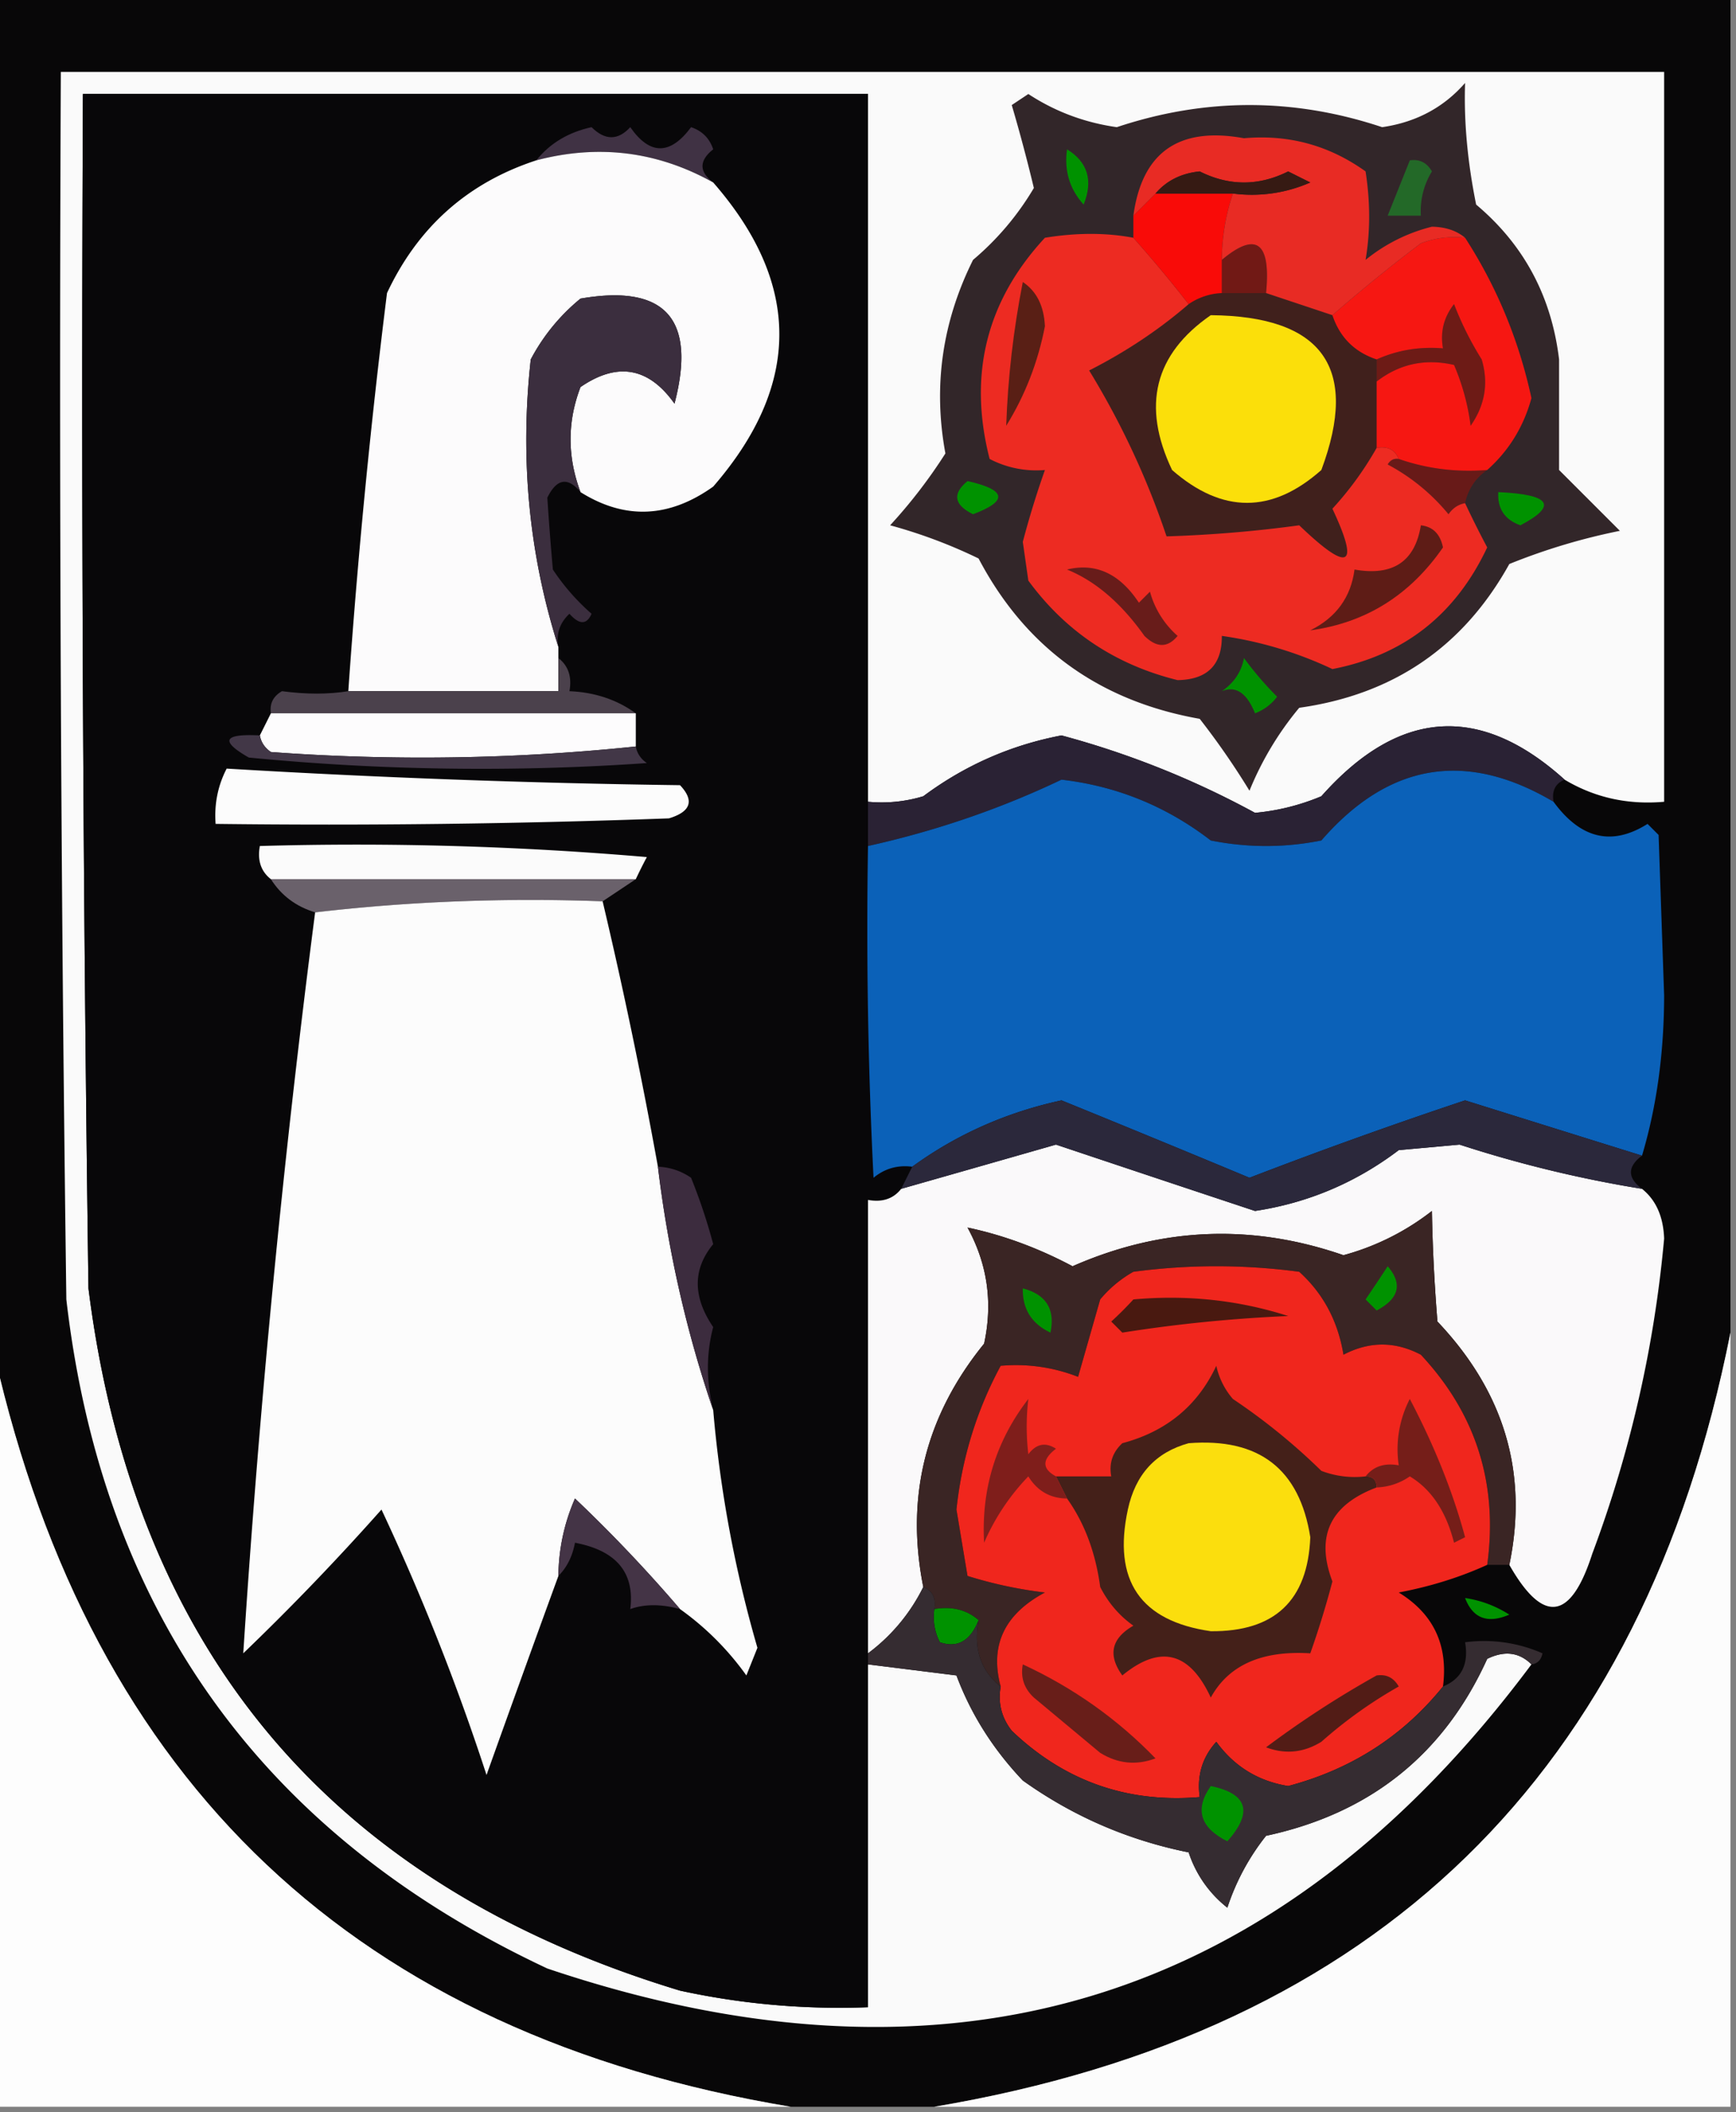 <svg xmlns="http://www.w3.org/2000/svg" width="157" height="191" style="shape-rendering:geometricPrecision;text-rendering:geometricPrecision;image-rendering:optimizeQuality;fill-rule:evenodd;clip-rule:evenodd"><rect width="100%" height="100%" fill="#808080" stroke="none"/><path style="opacity:1" fill="#080708" d="M-.5-.5h157v121c-7.914 39.914-31.914 63.247-72 70h-13c-39.2-6.533-63.2-29.2-72-68V-.5z"/><path style="opacity:1" fill="#fafafa" d="M141.5 70.5c-7.653-6.904-14.987-6.404-22 1.5a20.211 20.211 0 0 1-6 1.5 79.816 79.816 0 0 0-17.5-7c-4.578.872-8.745 2.705-12.5 5.5-1.634.493-3.3.66-5 .5v-64h-71c-.167 36.002 0 72.001.5 108 4.13 32.791 21.963 53.958 53.5 63.5a67.689 67.689 0 0 0 17 1.5v-31l8 1c1.311 3.504 3.311 6.67 6 9.5 4.524 3.231 9.524 5.398 15 6.5a10.502 10.502 0 0 0 3.5 5 20.889 20.889 0 0 1 3.5-6.5c9.413-2.024 16.08-7.357 20-16 1.566-.765 2.899-.598 4 .5-22.84 30.635-52.507 39.802-89 27.5C23.77 165.932 9.27 145.766 6 117.5c-.5-36.999-.667-73.999-.5-111h145v66c-3.285.29-6.285-.377-9-2z"/><path style="opacity:1" fill="#080709" d="M78.5 72.5v4c-.166 10.006 0 20.006.5 30 1.011-.837 2.178-1.17 3.5-1l-1 2c-.709.904-1.709 1.237-3 1v73a67.689 67.689 0 0 1-17-1.5c-31.537-9.542-49.37-30.709-53.5-63.5-.5-35.999-.667-71.999-.5-108h71v64z"/><path style="opacity:1" fill="#403244" d="M64.5 16.5c-5.037-2.814-10.37-3.481-16-2 1.236-1.543 2.902-2.543 5-3 1.22 1.211 2.387 1.211 3.5 0 1.775 2.544 3.608 2.544 5.5 0 1 .333 1.667 1 2 2-1.291 1.027-1.291 2.027 0 3z"/><path style="opacity:1" fill="#fcfbfc" d="M64.5 16.5c7.974 9.137 7.974 18.304 0 27.5-3.988 2.847-7.988 3.014-12 .5-1.2-3.202-1.2-6.369 0-9.5 3.335-2.29 6.168-1.79 8.5 1.5 2.003-7.66-.83-10.826-8.5-9.5a17.834 17.834 0 0 0-4.5 5.5c-.994 8.975-.161 17.642 2.5 26v4h-19a658.472 658.472 0 0 1 3.5-36c2.803-5.973 7.303-9.973 13.5-12 5.63-1.481 10.963-.814 16 2z"/><path style="opacity:1" fill="#3b2e3e" d="M52.5 44.5c-1.148-1.395-2.148-1.228-3 .5.126 1.974.292 4.141.5 6.5a19.894 19.894 0 0 0 3.5 4c-.438 1.006-1.104 1.006-2 0-.886.825-1.219 1.825-1 3-2.661-8.358-3.494-17.025-2.5-26a17.834 17.834 0 0 1 4.5-5.5c7.67-1.326 10.503 1.84 8.5 9.5-2.332-3.29-5.165-3.79-8.5-1.5-1.2 3.131-1.2 6.298 0 9.5z"/><path style="opacity:1" fill="#4b414c" d="M50.5 59.5c.904.709 1.237 1.709 1 3 2.286.095 4.286.762 6 2h-33c-.13-.876.203-1.543 1-2 2.189.292 4.189.292 6 0h19v-3z"/><path style="opacity:1" fill="#322629" d="M132.5 7.5c-.117 3.473.216 7.14 1 11 4.313 3.622 6.813 8.289 7.5 14v10l5.5 5.5a56.087 56.087 0 0 0-10 3c-4.145 7.47-10.478 11.804-19 13a28.425 28.425 0 0 0-4.5 7.5 69.162 69.162 0 0 0-4.5-6.5c-9.094-1.609-15.761-6.442-20-14.5a45.854 45.854 0 0 0-8-3 46.185 46.185 0 0 0 5-6.5c-1.123-6.064-.29-11.898 2.5-17.5a25.402 25.402 0 0 0 5.5-6.5 151.307 151.307 0 0 0-2-7.5l1.5-1c2.414 1.584 5.08 2.584 8 3 8-2.667 16-2.667 24 0 3.059-.444 5.559-1.777 7.5-4z"/><path style="opacity:1" fill="#009200" d="M112.5 59.5a30.217 30.217 0 0 0 3 3.5 4.451 4.451 0 0 1-2 1.5c-.742-1.85-1.742-2.516-3-2 1.112-.765 1.779-1.765 2-3z"/><path style="opacity:1" fill="#40201c" d="M110.5 26.5h4l6 2c.667 2 2 3.333 4 4v8a29.754 29.754 0 0 1-4 5.5c2.497 5.315 1.497 5.815-3 1.5a114.99 114.99 0 0 1-12 1 73.546 73.546 0 0 0-7-15c3.331-1.693 6.331-3.693 9-6a5.728 5.728 0 0 1 3-1z"/><path style="opacity:1" fill="#009200" d="M135.5 44.5c4.738.212 5.405 1.212 2 3-1.419-.505-2.085-1.505-2-3zM87.5 43.5c3.529.797 3.695 1.797.5 3-1.728-.852-1.895-1.852-.5-3z"/><path style="opacity:1" fill="#681a18" d="M126.5 41.5c2.554.888 5.221 1.221 8 1-1.051.722-1.718 1.722-2 3-.617.11-1.117.444-1.5 1a18.117 18.117 0 0 0-5.5-4.5c.228-.399.562-.565 1-.5z"/><path style="opacity:1" fill="#ed2b22" d="M102.5 21.5a120.38 120.38 0 0 1 5 6c-2.669 2.307-5.669 4.307-9 6a73.546 73.546 0 0 1 7 15 114.99 114.99 0 0 0 12-1c4.497 4.315 5.497 3.815 3-1.5a29.754 29.754 0 0 0 4-5.5c.992-.172 1.658.162 2 1-.438-.065-.772.101-1 .5a18.117 18.117 0 0 1 5.5 4.5c.383-.556.883-.89 1.5-1a89.353 89.353 0 0 0 2 4c-2.866 6.084-7.533 9.751-14 11a34.763 34.763 0 0 0-10-3c.023 2.621-1.311 3.955-4 4-5.617-1.387-10.117-4.387-13.5-9l-.5-3.5a82.48 82.48 0 0 1 2-6.5 9.106 9.106 0 0 1-5-1c-1.955-7.623-.289-14.29 5-20 2.87-.466 5.536-.466 8 0z"/><path style="opacity:1" fill="#681c1a" d="M96.5 51.5c2.595-.632 4.762.368 6.5 3l1-1a8.193 8.193 0 0 0 2.5 4c-.891 1.09-1.891 1.09-3 0-2.1-2.96-4.433-4.96-7-6z"/><path style="opacity:1" fill="#5e1c16" d="M128.5 47.5c1.086.12 1.753.787 2 2-2.979 4.314-6.979 6.814-12 7.5 2.338-1.162 3.672-2.996 4-5.5 3.469.613 5.469-.72 6-4z"/><path style="opacity:1" fill="#591f15" d="M92.5 25.5c1.248.834 1.915 2.167 2 4-.628 3.248-1.794 6.248-3.5 9 .15-4.343.65-8.677 1.5-13z"/><path style="opacity:1" fill="#6d1b16" d="M124.5 34.5v-2c1.879-.841 3.879-1.175 6-1-.262-1.478.071-2.811 1-4a29.126 29.126 0 0 0 2.5 5c.635 2.135.301 4.135-1 6a20.428 20.428 0 0 0-1.5-5.5c-2.595-.6-4.929-.1-7 1.5z"/><path style="opacity:1" fill="#fbdf0a" d="M109.5 28.5c10.117.09 13.45 4.757 10 14-4.464 3.961-8.964 3.961-13.5 0-2.764-5.809-1.597-10.475 3.5-14z"/><path style="opacity:1" fill="#711915" d="M114.5 26.5h-4v-3c3.116-2.606 4.449-1.606 4 3z"/><path style="opacity:1" fill="#f61712" d="M132.5 21.5c2.871 4.44 4.871 9.273 6 14.5-.707 2.587-2.041 4.754-4 6.5-2.779.221-5.446-.112-8-1-.342-.838-1.008-1.172-2-1v-6c2.071-1.6 4.405-2.1 7-1.5a20.428 20.428 0 0 1 1.5 5.5c1.301-1.865 1.635-3.865 1-6a29.126 29.126 0 0 1-2.5-5c-.929 1.189-1.262 2.522-1 4-2.121-.175-4.121.159-6 1-2-.667-3.333-2-4-4a145.309 145.309 0 0 1 8-6.5 8.435 8.435 0 0 1 4-.5z"/><path style="opacity:1" fill="#f90b08" d="M104.5 17.5h7a19.222 19.222 0 0 0-1 6v3a5.728 5.728 0 0 0-3 1 120.38 120.38 0 0 0-5-6v-2l2-2z"/><path style="opacity:1" fill="#236928" d="M127.5 14.5c.876-.13 1.543.203 2 1a6.845 6.845 0 0 0-1 4h-3l2-5z"/><path style="opacity:1" fill="#e82b24" d="M132.5 21.5a8.435 8.435 0 0 0-4 .5 145.309 145.309 0 0 0-8 6.5l-6-2c.449-4.606-.884-5.606-4-3 .017-2.065.35-4.065 1-6a13.118 13.118 0 0 0 7-1l-2-1c-2.667 1.333-5.333 1.333-8 0-1.671.168-3.004.835-4 2l-2 2c.783-5.74 4.116-8.073 10-7 4.043-.358 7.709.642 11 3 .431 2.785.431 5.452 0 8a15.392 15.392 0 0 1 6-3c1.226.02 2.226.353 3 1z"/><path style="opacity:1" fill="#361a13" d="M111.5 17.5h-7c.996-1.165 2.329-1.832 4-2 2.667 1.333 5.333 1.333 8 0l2 1a13.118 13.118 0 0 1-7 1z"/><path style="opacity:1" fill="#009200" d="M96.5 13.5c1.877 1.16 2.377 2.826 1.5 5-1.27-1.405-1.77-3.071-1.5-5z"/><path style="opacity:1" fill="#fdfcfd" d="M24.5 64.5h33v3a186.21 186.21 0 0 1-33 .5c-.556-.383-.89-.883-1-1.5l1-2z"/><path style="opacity:1" fill="#2a2234" d="M141.5 70.5c-.838.342-1.172 1.008-1 2-7.912-4.681-14.912-3.515-21 3.5a25.249 25.249 0 0 1-10 0c-4.008-3.089-8.508-4.922-13.5-5.5-5.522 2.633-11.355 4.633-17.5 6v-4c1.7.16 3.366-.007 5-.5 3.755-2.795 7.922-4.628 12.5-5.5a79.816 79.816 0 0 1 17.5 7 20.211 20.211 0 0 0 6-1.5c7.013-7.904 14.347-8.404 22-1.5z"/><path style="opacity:1" fill="#423747" d="M23.5 66.5c.11.617.444 1.117 1 1.5a186.21 186.21 0 0 0 33-.5c.11.617.444 1.117 1 1.5a216.558 216.558 0 0 1-36-.5c-2.63-1.505-2.297-2.171 1-2z"/><path style="opacity:1" fill="#0b61b8" d="M140.5 72.5c2.455 3.358 5.288 4.025 8.5 2l1 1 .5 14.5c-.006 5.216-.673 10.049-2 14.5a14674.19 14674.19 0 0 1-16-5 455.286 455.286 0 0 0-19.5 7 2102.89 2102.89 0 0 0-17-7c-4.993 1.084-9.493 3.084-13.5 6-1.322-.17-2.489.163-3.5 1-.5-9.994-.666-19.994-.5-30 6.145-1.367 11.978-3.367 17.5-6 4.992.578 9.492 2.411 13.5 5.5 3.333.667 6.667.667 10 0 6.088-7.015 13.088-8.181 21-3.5z"/><path style="opacity:1" fill="#fcfcfc" d="M20.5 69.5a882.26 882.26 0 0 0 41 1.5c1.315 1.395.981 2.395-1 3-13.663.5-27.33.667-41 .5-.134-1.791.2-3.458 1-5z"/><path style="opacity:1" fill="#fbfbfb" d="M57.5 79.5h-33c-.904-.709-1.237-1.709-1-3a307.139 307.139 0 0 1 35 1c-.363.683-.696 1.35-1 2z"/><path style="opacity:1" fill="#6a616b" d="M24.5 79.5h33l-3 2c-8.85-.326-17.516.007-26 1-1.73-.526-3.064-1.526-4-3z"/><path style="opacity:1" fill="#fcfcfc" d="M54.5 81.5a457.12 457.12 0 0 1 5 24c.922 7.624 2.588 14.957 5 22a111.08 111.08 0 0 0 4 21.5l-1 2.5a25.643 25.643 0 0 0-6-6 133.355 133.355 0 0 0-9.5-10 17.758 17.758 0 0 0-1.5 7 2771.985 2771.985 0 0 0-6.5 18 208.88 208.88 0 0 0-9.5-24 227.748 227.748 0 0 1-12.5 13 1050.022 1050.022 0 0 1 6.5-67c8.484-.993 17.15-1.326 26-1z"/><path style="opacity:1" fill="#faf9fa" d="M148.5 107.5c1.265 1.014 1.931 2.514 2 4.5a109.353 109.353 0 0 1-6.5 28.5c-1.941 6.048-4.441 6.381-7.5 1 1.724-8.285-.443-15.618-6.5-22a156.172 156.172 0 0 1-.5-10 22.598 22.598 0 0 1-8 4c-8.29-2.872-16.457-2.539-24.5 1-3.113-1.655-6.28-2.821-9.5-3.5 1.804 3.296 2.304 6.796 1.5 10.5-5.296 6.518-7.13 13.852-5.5 22a16.636 16.636 0 0 1-5 6v-41c1.291.237 2.291-.096 3-1 4.658-1.327 9.325-2.66 14-4 6.03 2.02 12.03 4.02 18 6 4.786-.725 9.119-2.559 13-5.5l5.5-.5a110.417 110.417 0 0 0 16.5 4z"/><path style="opacity:1" fill="#2b283b" d="M148.5 104.5c-1.333 1-1.333 2 0 3a110.417 110.417 0 0 1-16.5-4l-5.5.5c-3.881 2.941-8.214 4.775-13 5.5-5.97-1.98-11.97-3.98-18-6-4.675 1.34-9.342 2.673-14 4l1-2c4.007-2.916 8.507-4.916 13.5-6a2102.89 2102.89 0 0 1 17 7 455.286 455.286 0 0 1 19.5-7 14674.19 14674.19 0 0 0 16 5z"/><path style="opacity:1" fill="#3c2c3e" d="M59.5 105.5a5.575 5.575 0 0 1 3 1 51.28 51.28 0 0 1 2 6c-1.86 2.26-1.86 4.76 0 7.5-.636 2.394-.636 4.894 0 7.5-2.412-7.043-4.078-14.376-5-22z"/><path style="opacity:1" fill="#3a2524" d="M136.5 141.5h-2c.997-7.316-1.003-13.65-6-19-2.328-1.224-4.661-1.224-7 0-.498-3.035-1.832-5.535-4-7.5-5-.667-10-.667-15 0a10.756 10.756 0 0 0-3 2.5l-2 7a15.417 15.417 0 0 0-7-1c-2.174 4.03-3.508 8.364-4 13l1 6a38.855 38.855 0 0 0 7 1.5c-3.668 1.958-5.001 4.792-4 8.5-1.808-1.418-2.475-3.418-2-6-1.068-.934-2.401-1.268-4-1 .172-.992-.162-1.658-1-2-1.63-8.148.204-15.482 5.5-22 .804-3.704.304-7.204-1.5-10.5 3.22.679 6.387 1.845 9.5 3.5 8.043-3.539 16.21-3.872 24.5-1a22.598 22.598 0 0 0 8-4c.051 3.165.218 6.498.5 10 6.057 6.382 8.224 13.715 6.5 22z"/><path style="opacity:1" fill="#009200" d="M125.5 114.5c1.367 1.593 1.034 2.926-1 4l-1-1a185.977 185.977 0 0 0 2-3zM92.5 116.5c2.109.552 2.942 1.886 2.5 4-1.706-.808-2.54-2.141-2.5-4z"/><path style="opacity:1" fill="#fcfcfc" d="M156.5 120.5v70h-72c40.086-6.753 64.086-30.086 72-70z"/><path style="opacity:1" fill="#fdfdfd" d="M-.5 122.5c8.8 38.8 32.8 61.467 72 68h-72v-68z"/><path style="opacity:1" fill="#f0261d" d="M134.5 141.5c-2.454 1.121-5.121 1.954-8 2.5 3.149 1.933 4.482 4.766 4 8.5-3.62 4.485-8.286 7.485-14 9-2.714-.44-4.88-1.774-6.5-4-1.269 1.405-1.769 3.071-1.5 5-6.566.551-12.232-1.449-17-6-.929-1.189-1.262-2.522-1-4-1.001-3.708.332-6.542 4-8.5a38.855 38.855 0 0 1-7-1.5l-1-6c.492-4.636 1.826-8.97 4-13 2.42-.208 4.753.126 7 1l2-7a10.756 10.756 0 0 1 3-2.5c5-.667 10-.667 15 0 2.168 1.965 3.502 4.465 4 7.5 2.339-1.224 4.672-1.224 7 0 4.997 5.35 6.997 11.684 6 19z"/><path style="opacity:1" fill="#491910" d="M102.5 117.5c4.861-.437 9.528.063 14 1.5-5.053.217-10.053.717-15 1.5l-1-1a31.147 31.147 0 0 0 2-2z"/><path style="opacity:1" fill="#442019" d="M123.5 133.5c.667 0 1 .333 1 1-4.211 1.585-5.545 4.419-4 8.5a82.484 82.484 0 0 1-2 6.5c-4.382-.271-7.382 1.062-9 4-1.913-4.145-4.58-4.812-8-2-1.33-1.847-.997-3.347 1-4.5-1.27-.9-2.27-2.066-3-3.5-.42-3.116-1.42-5.783-3-8l-1-2h5c-.219-1.175.114-2.175 1-3 3.978-1.056 6.811-3.389 8.5-7a6.802 6.802 0 0 0 1.5 3 55.811 55.811 0 0 1 8 6.5 8.43 8.43 0 0 0 4 .5z"/><path style="opacity:1" fill="#751e19" d="M124.5 134.5c0-.667-.333-1-1-1 .709-.904 1.709-1.237 3-1a9.86 9.86 0 0 1 1-6c2.236 4.261 3.903 8.428 5 12.5l-1 .5c-.719-2.831-2.053-4.831-4-6a5.576 5.576 0 0 1-3 1z"/><path style="opacity:1" fill="#fbde0d" d="M107.5 130.5c6.364-.499 10.031 2.334 11 8.5-.222 5.721-3.222 8.554-9 8.5-6.378-.922-8.878-4.589-7.5-11 .683-3.179 2.516-5.179 5.5-6z"/><path style="opacity:1" fill="#7f1e1b" d="m95.5 133.5 1 2c-1.517-.011-2.684-.677-3.5-2a20.176 20.176 0 0 0-4 6c-.267-4.864 1.067-9.198 4-13a21.405 21.405 0 0 0 0 5c.718-.951 1.55-1.117 2.5-.5-1.274.977-1.274 1.811 0 2.5z"/><path style="opacity:1" fill="#443446" d="M61.5 145.5c-1.701-.466-3.201-.466-4.5 0 .415-3.289-1.252-5.289-5-6-.232 1.237-.732 2.237-1.5 3 .023-2.427.523-4.76 1.5-7a133.355 133.355 0 0 1 9.5 10z"/><path style="opacity:1" fill="#009200" d="M132.5 144.5c1.422.209 2.755.709 4 1.5-1.963.844-3.296.344-4-1.5zM84.5 145.5c1.599-.268 2.932.066 4 1-.737 1.882-1.904 2.548-3.5 2a4.932 4.932 0 0 1-.5-3z"/><path style="opacity:1" fill="#352c31" d="M83.5 143.5c.838.342 1.172 1.008 1 2a4.932 4.932 0 0 0 .5 3c1.596.548 2.763-.118 3.5-2-.475 2.582.192 4.582 2 6-.262 1.478.071 2.811 1 4 4.768 4.551 10.434 6.551 17 6-.269-1.929.231-3.595 1.5-5 1.62 2.226 3.786 3.56 6.5 4 5.714-1.515 10.38-4.515 14-9 1.676-.683 2.343-2.017 2-4a13.116 13.116 0 0 1 7 1c-.124.607-.457.94-1 1-1.101-1.098-2.434-1.265-4-.5-3.92 8.643-10.587 13.976-20 16a20.889 20.889 0 0 0-3.5 6.5 10.502 10.502 0 0 1-3.5-5c-5.476-1.102-10.476-3.269-15-6.5-2.689-2.83-4.689-5.996-6-9.5l-8-1v-1a16.636 16.636 0 0 0 5-6z"/><path style="opacity:1" fill="#009200" d="M109.5 161.5c3.338.693 3.838 2.36 1.5 5-2.473-1.24-2.973-2.907-1.5-5z"/><path style="opacity:1" fill="#681e19" d="M92.5 150.5c4.558 2.107 8.558 4.94 12 8.5-1.735.651-3.402.485-5-.5l-6-5c-.886-.825-1.219-1.825-1-3z"/><path style="opacity:1" fill="#521c16" d="M124.5 151.5c.876-.131 1.543.202 2 1a40.943 40.943 0 0 0-7 5c-1.598.985-3.265 1.151-5 .5a89.036 89.036 0 0 1 10-6.5z"/></svg>